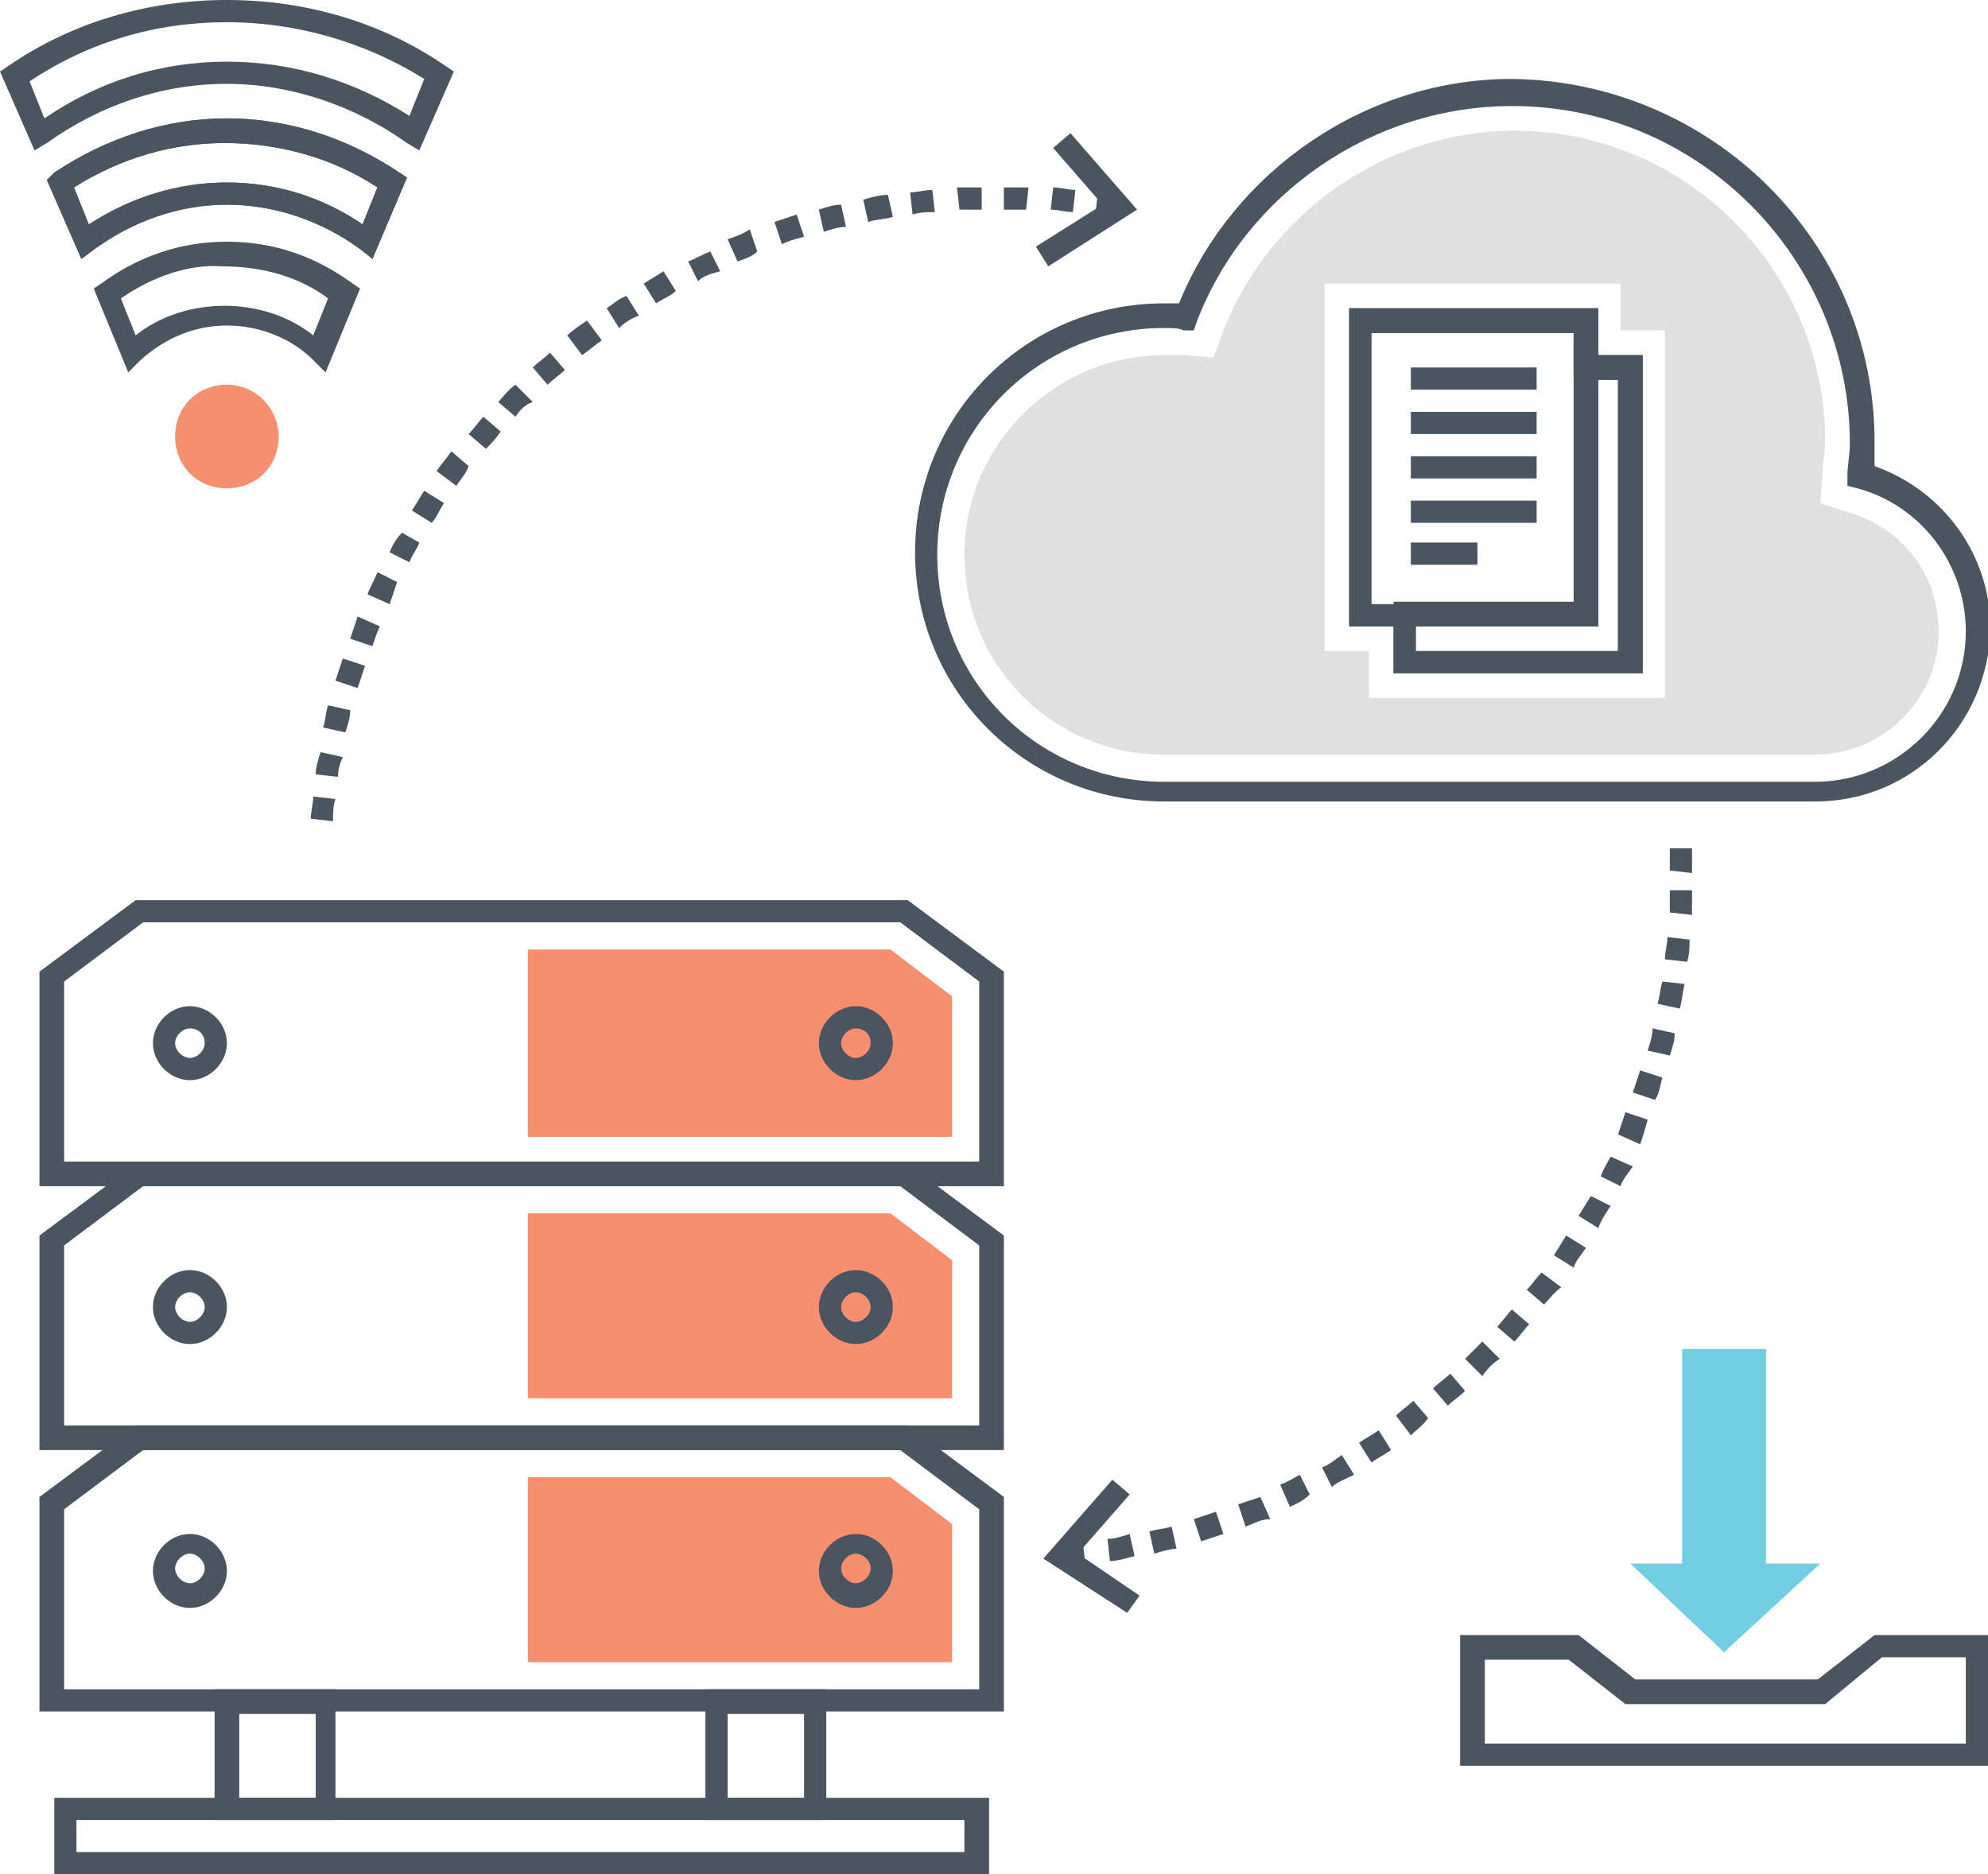 <?xml version="1.0" encoding="utf-8"?>
<!-- Generator: Adobe Illustrator 23.0.3, SVG Export Plug-In . SVG Version: 6.00 Build 0)  -->
<svg version="1.1" id="Layer_1" xmlns="http://www.w3.org/2000/svg" xmlns:xlink="http://www.w3.org/1999/xlink" x="0px" y="0px"
	 viewBox="0 0 80.6 76" style="enable-background:new 0 0 80.6 76;" xml:space="preserve">
<style type="text/css">
	.st0{fill:#4A555F;}
	.st1{fill:#F68F6F;}
	.st2{fill:#E0E0E0;}
	.st3{fill:#71CDE1;}
</style>
<g>
	<g>
		<g>
			<g>
				<path class="st0" d="M40.1,76H2.2v-3.1h37.9V76z M3.1,75.1h36v-1.3h-36V75.1z"/>
			</g>
		</g>
		<g>
			<g>
				<g>
					<path class="st0" d="M13.7,73.8H8.7v-5.3h4.9V73.8z M9.7,72.9h3.1v-3.4H9.7V72.9z"/>
				</g>
			</g>
			<g>
				<g>
					<path class="st0" d="M33.5,73.8h-4.9v-5.3h4.9V73.8z M29.5,72.9h3.1v-3.4h-3.1V72.9z"/>
				</g>
			</g>
		</g>
		<g>
			<g>
				<path class="st0" d="M40.6,69.4h-39v-8.7l3.9-2.9h31.3l3.9,2.9V69.4z M2.6,68.5h37.1v-7.3l-3.2-2.4H5.8l-3.2,2.4V68.5z"/>
			</g>
		</g>
		<g>
			<g>
				<polygon class="st1" points="36.1,59.9 21.4,59.9 21.4,67.4 38.6,67.4 38.6,61.8 				"/>
			</g>
		</g>
		<g>
			<g>
				<path class="st0" d="M40.6,58.8h-39v-8.7l3.9-2.9h31.3l3.9,2.9V58.8z M2.6,57.8h37.1v-7.3l-3.2-2.4H5.8l-3.2,2.4V57.8z"/>
			</g>
		</g>
		<g>
			<g>
				<polygon class="st1" points="36.1,49.2 21.4,49.2 21.4,56.7 38.6,56.7 38.6,51.1 				"/>
			</g>
		</g>
		<g>
			<g>
				<path class="st0" d="M40.6,48.1h-39v-8.7l3.9-2.9h31.3l3.9,2.9V48.1z M2.6,47.1h37.1v-7.3l-3.2-2.4H5.8l-3.2,2.4V47.1z"/>
			</g>
		</g>
		<g>
			<g>
				<polygon class="st1" points="36.1,38.5 21.4,38.5 21.4,46.1 38.6,46.1 38.6,40.4 				"/>
			</g>
		</g>
		<g>
			<g>
				<path class="st0" d="M7.7,43.8c-0.8,0-1.5-0.7-1.5-1.5c0-0.8,0.7-1.5,1.5-1.5s1.5,0.7,1.5,1.5C9.2,43.1,8.5,43.8,7.7,43.8z
					 M7.7,41.7c-0.3,0-0.6,0.3-0.6,0.6c0,0.3,0.3,0.6,0.6,0.6c0.3,0,0.6-0.3,0.6-0.6C8.3,41.9,8,41.7,7.7,41.7z"/>
			</g>
		</g>
		<g>
			<g>
				<path class="st0" d="M7.7,54.5c-0.8,0-1.5-0.7-1.5-1.5s0.7-1.5,1.5-1.5s1.5,0.7,1.5,1.5S8.5,54.5,7.7,54.5z M7.7,52.4
					c-0.3,0-0.6,0.3-0.6,0.6s0.3,0.6,0.6,0.6c0.3,0,0.6-0.3,0.6-0.6S8,52.4,7.7,52.4z"/>
			</g>
		</g>
		<g>
			<g>
				<path class="st0" d="M7.7,65.2c-0.8,0-1.5-0.7-1.5-1.5s0.7-1.5,1.5-1.5s1.5,0.7,1.5,1.5S8.5,65.2,7.7,65.2z M7.7,63
					c-0.3,0-0.6,0.3-0.6,0.6s0.3,0.6,0.6,0.6c0.3,0,0.6-0.3,0.6-0.6S8,63,7.7,63z"/>
			</g>
		</g>
		<g>
			<g>
				<path class="st0" d="M34.7,43.8c-0.8,0-1.5-0.7-1.5-1.5c0-0.8,0.7-1.5,1.5-1.5c0.8,0,1.5,0.7,1.5,1.5
					C36.2,43.1,35.5,43.8,34.7,43.8z M34.7,41.7c-0.3,0-0.6,0.3-0.6,0.6c0,0.3,0.3,0.6,0.6,0.6c0.3,0,0.6-0.3,0.6-0.6
					C35.3,41.9,35,41.7,34.7,41.7z"/>
			</g>
		</g>
		<g>
			<g>
				<path class="st0" d="M34.7,54.5c-0.8,0-1.5-0.7-1.5-1.5s0.7-1.5,1.5-1.5c0.8,0,1.5,0.7,1.5,1.5S35.5,54.5,34.7,54.5z M34.7,52.4
					c-0.3,0-0.6,0.3-0.6,0.6s0.3,0.6,0.6,0.6c0.3,0,0.6-0.3,0.6-0.6S35,52.4,34.7,52.4z"/>
			</g>
		</g>
		<g>
			<g>
				<path class="st0" d="M34.7,65.2c-0.8,0-1.5-0.7-1.5-1.5s0.7-1.5,1.5-1.5c0.8,0,1.5,0.7,1.5,1.5S35.5,65.2,34.7,65.2z M34.7,63
					c-0.3,0-0.6,0.3-0.6,0.6s0.3,0.6,0.6,0.6c0.3,0,0.6-0.3,0.6-0.6S35,63,34.7,63z"/>
			</g>
		</g>
	</g>
	<g>
		<g>
			<path class="st0" d="M73.6,32.5H47.2c-5.6,0-10.1-4.5-10.1-10.1c0-5.6,4.5-10.1,10.1-10.1c0.2,0,0.4,0,0.6,0
				c2.2-5.4,7.6-9.1,13.5-9.1C69.4,3.3,76,9.8,76,17.9c0,0.3,0,0.7,0,1c2.8,1,4.7,3.6,4.7,6.6C80.6,29.4,77.5,32.5,73.6,32.5z
				 M47.2,13.3c-5.1,0-9.2,4.1-9.2,9.2c0,5.1,4.1,9.2,9.2,9.2h26.4c3.3,0,6.1-2.7,6.1-6.1c0-2.7-1.8-5.1-4.4-5.8l-0.4-0.1l0-0.4
				c0-0.4,0.1-0.9,0.1-1.3c0-7.5-6.1-13.7-13.7-13.7c-5.6,0-10.8,3.5-12.8,8.8l-0.1,0.3l-0.4,0C47.8,13.3,47.5,13.3,47.2,13.3z"/>
		</g>
	</g>
	<g>
		<g>
			<path class="st2" d="M75,20.8l-1.2-0.4l0.1-1.3c0-0.4,0.1-0.8,0.1-1.2c0-6.9-5.6-12.6-12.6-12.6c-5.2,0-9.9,3.3-11.8,8.1
				l-0.4,1.1L48,14.4c-0.3,0-0.5,0-0.8,0c-4.4,0-8.1,3.6-8.1,8.1s3.6,8.1,8.1,8.1h26.4c2.7,0,5-2.2,5-5C78.6,23.3,77.1,21.4,75,20.8
				z M67.5,28.3h-12v-1.9h-1.8V11.5h12v1.9h1.8V28.3z"/>
		</g>
	</g>
	<g>
		<g>
			<g>
				<path class="st0" d="M64.8,25.4H54.7V12.5h10.1V25.4z M55.6,24.5h8.2v-11h-8.2V24.5z"/>
			</g>
		</g>
		<g>
			<g>
				<path class="st0" d="M66.6,27.3H56.5v-2.9h7.4v-10h2.7V27.3z M57.4,26.4h8.2v-11h-0.8v10h-7.4V26.4z"/>
			</g>
		</g>
		<g>
			<g>
				<rect x="57.2" y="14.9" class="st0" width="5.1" height="0.9"/>
			</g>
		</g>
		<g>
			<g>
				<rect x="57.2" y="16.7" class="st0" width="5.1" height="0.9"/>
			</g>
		</g>
		<g>
			<g>
				<rect x="57.2" y="18.5" class="st0" width="5.1" height="0.9"/>
			</g>
		</g>
		<g>
			<g>
				<rect x="57.2" y="20.3" class="st0" width="5.1" height="0.9"/>
			</g>
		</g>
		<g>
			<g>
				<rect x="57.2" y="22" class="st0" width="2.7" height="0.9"/>
			</g>
		</g>
	</g>
	<g>
		<g>
			<path class="st0" d="M66.6,27.3H56.5v-1.9h-1.8V12.5h10.1v1.9h1.8V27.3z M57.4,26.4h8.2v-11h-1.8v-1.9h-8.2v11h1.8V26.4z"/>
		</g>
	</g>
	<g>
		<g>
			<path class="st0" d="M43.1,63.6L43,62.6c0.3,0,0.6-0.1,0.9-0.1l0.1,0.9C43.7,63.5,43.4,63.5,43.1,63.6z M45,63.3l-0.1-0.9
				c0.3,0,0.6-0.1,0.9-0.2l0.2,0.9C45.6,63.2,45.3,63.3,45,63.3z M46.8,63l-0.2-0.9c0.3-0.1,0.6-0.1,0.9-0.2l0.2,0.9
				C47.5,62.8,47.1,62.9,46.8,63z M48.7,62.5l-0.3-0.9c0.3-0.1,0.6-0.2,0.9-0.3l0.3,0.9C49.3,62.3,49,62.4,48.7,62.5z M50.5,61.9
				L50.2,61c0.3-0.1,0.6-0.2,0.9-0.3l0.4,0.9C51.1,61.6,50.8,61.8,50.5,61.9z M52.3,61.1l-0.4-0.9c0.3-0.1,0.6-0.3,0.8-0.4l0.4,0.8
				C52.8,60.9,52.5,61,52.3,61.1z M54,60.3l-0.4-0.8c0.3-0.1,0.5-0.3,0.8-0.5l0.5,0.8C54.5,60,54.2,60.1,54,60.3z M55.6,59.3
				l-0.5-0.8c0.3-0.2,0.5-0.3,0.8-0.5l0.5,0.8C56.1,59,55.9,59.1,55.6,59.3z M57.2,58.2l-0.6-0.8c0.2-0.2,0.5-0.4,0.7-0.6l0.6,0.7
				C57.7,57.8,57.4,58,57.2,58.2z M58.7,57l-0.6-0.7c0.2-0.2,0.5-0.4,0.7-0.6l0.6,0.7C59.2,56.6,58.9,56.8,58.7,57z M60.1,55.8
				l-0.7-0.7c0.2-0.2,0.4-0.4,0.7-0.7l0.7,0.7C60.5,55.3,60.3,55.5,60.1,55.8z M61.4,54.4l-0.7-0.6c0.2-0.2,0.4-0.5,0.6-0.7l0.7,0.6
				C61.8,53.9,61.6,54.2,61.4,54.4z M62.6,52.9l-0.7-0.6c0.2-0.2,0.4-0.5,0.6-0.7l0.8,0.6C63,52.4,62.8,52.7,62.6,52.9z M63.8,51.4
				L63,50.9c0.2-0.3,0.3-0.5,0.5-0.8l0.8,0.5C64.1,50.9,63.9,51.1,63.8,51.4z M64.8,49.8L64,49.3c0.2-0.3,0.3-0.5,0.5-0.8l0.8,0.4
				C65.1,49.2,64.9,49.5,64.8,49.8z M65.7,48.1l-0.8-0.4c0.1-0.3,0.3-0.6,0.4-0.8l0.9,0.4C66,47.6,65.8,47.8,65.7,48.1z M66.5,46.4
				L65.6,46c0.1-0.3,0.2-0.6,0.3-0.9l0.9,0.3C66.7,45.8,66.6,46.1,66.5,46.4z M67.1,44.6l-0.9-0.3c0.1-0.3,0.2-0.6,0.3-0.9l0.9,0.3
				C67.3,44,67.3,44.3,67.1,44.6z M67.7,42.8l-0.9-0.2c0.1-0.3,0.2-0.6,0.2-0.9l0.9,0.2C67.9,42.2,67.8,42.5,67.7,42.8z M68.1,40.9
				l-0.9-0.2c0.1-0.3,0.1-0.6,0.2-0.9l0.9,0.1C68.2,40.3,68.2,40.6,68.1,40.9z M68.4,39l-0.9-0.1c0-0.3,0.1-0.6,0.1-0.9l0.9,0.1
				C68.5,38.4,68.5,38.7,68.4,39z M68.6,37.1l-0.9-0.1c0-0.3,0-0.6,0-0.9l0.9,0C68.6,36.5,68.6,36.8,68.6,37.1z M67.7,35.3
				c0-0.3,0-0.6,0-0.9l0.9,0c0,0.3,0,0.6,0,1L67.7,35.3z"/>
		</g>
	</g>
	<g>
		<g>
			<path class="st0" d="M13.5,33.3l-0.9-0.1c0-0.3,0.1-0.6,0.1-0.9l0.9,0.1C13.5,32.7,13.5,33,13.5,33.3z M13.7,31.5l-0.9-0.1
				c0-0.3,0.1-0.6,0.2-0.9l0.9,0.2C13.8,30.9,13.7,31.2,13.7,31.5z M14,29.7l-0.9-0.2c0.1-0.3,0.1-0.6,0.2-0.9l0.9,0.2
				C14.2,29.1,14.1,29.4,14,29.7z M14.5,27.9l-0.9-0.3c0.1-0.3,0.2-0.6,0.3-0.9l0.9,0.3C14.7,27.3,14.6,27.6,14.5,27.9z M15.1,26.2
				l-0.9-0.3c0.1-0.3,0.2-0.6,0.3-0.9l0.9,0.4C15.3,25.6,15.2,25.9,15.1,26.2z M15.8,24.5l-0.9-0.4c0.1-0.3,0.3-0.6,0.4-0.9l0.8,0.4
				C16,23.9,15.9,24.2,15.8,24.5z M16.6,22.8l-0.8-0.4c0.1-0.3,0.3-0.6,0.5-0.8L17,22C16.9,22.3,16.7,22.5,16.6,22.8z M17.5,21.2
				l-0.8-0.5c0.2-0.3,0.3-0.5,0.5-0.8l0.8,0.5C17.8,20.7,17.7,21,17.5,21.2z M18.5,19.7l-0.8-0.6c0.2-0.3,0.4-0.5,0.6-0.8l0.7,0.6
				C18.9,19.2,18.7,19.4,18.5,19.7z M19.7,18.2L19,17.6c0.2-0.2,0.4-0.5,0.6-0.7l0.7,0.6C20.1,17.8,19.9,18,19.7,18.2z M20.9,16.9
				l-0.7-0.6c0.2-0.2,0.4-0.5,0.7-0.7l0.7,0.7C21.3,16.4,21.1,16.6,20.9,16.9z M22.2,15.6l-0.6-0.7c0.2-0.2,0.5-0.4,0.7-0.6l0.6,0.7
				C22.7,15.2,22.4,15.4,22.2,15.6z M23.6,14.4L23,13.6c0.2-0.2,0.5-0.4,0.8-0.6l0.6,0.8C24.1,14,23.9,14.2,23.6,14.4z M25.1,13.3
				l-0.5-0.8c0.3-0.2,0.5-0.4,0.8-0.5l0.5,0.8C25.6,12.9,25.3,13.1,25.1,13.3z M26.6,12.3l-0.5-0.8c0.3-0.2,0.5-0.3,0.8-0.5l0.5,0.8
				C27.2,12,26.9,12.1,26.6,12.3z M28.3,11.4l-0.4-0.8c0.3-0.1,0.6-0.3,0.9-0.4l0.4,0.8C28.8,11.1,28.5,11.2,28.3,11.4z M29.9,10.6
				l-0.4-0.9c0.3-0.1,0.6-0.2,0.9-0.4l0.3,0.9C30.5,10.4,30.2,10.5,29.9,10.6z M31.7,9.9l-0.3-0.9c0.3-0.1,0.6-0.2,0.9-0.3l0.3,0.9
				C32.2,9.7,31.9,9.8,31.7,9.9z M33.4,9.4l-0.2-0.9c0.3-0.1,0.6-0.2,0.9-0.2l0.2,0.9C34,9.2,33.7,9.3,33.4,9.4z M35.2,9L35,8.1
				C35.3,8,35.7,7.9,36,7.9l0.2,0.9C35.8,8.9,35.5,8.9,35.2,9z M45.3,8.9c-0.3-0.1-0.6-0.1-0.9-0.1l0.1-0.9c0.3,0,0.6,0.1,0.9,0.2
				L45.3,8.9z M37,8.7l-0.1-0.9c0.3,0,0.6-0.1,0.9-0.1l0.1,0.9C37.6,8.6,37.3,8.6,37,8.7z M43.5,8.6c-0.3,0-0.6-0.1-0.9-0.1l0.1-0.9
				c0.3,0,0.6,0.1,0.9,0.1L43.5,8.6z M38.9,8.5l-0.1-0.9c0.3,0,0.6,0,1,0l0,0.9C39.5,8.5,39.2,8.5,38.9,8.5z M41.6,8.5
				c-0.3,0-0.6,0-0.9,0l0-0.9c0.3,0,0.6,0,1,0L41.6,8.5z"/>
		</g>
	</g>
	<g>
		<g>
			<polygon class="st0" points="42.5,10.8 42,10 44.7,8.3 42.7,6 43.4,5.4 46.1,8.5 			"/>
		</g>
	</g>
	<g>
		<g>
			<polygon class="st0" points="45.7,65.4 42.3,63.2 45.1,60 45.8,60.6 43.7,63 46.2,64.7 			"/>
		</g>
	</g>
	<g>
		<g>
			<polygon class="st3" points="71.6,63.4 71.6,54.7 68.2,54.7 68.2,63.4 66.1,63.4 69.9,67 73.8,63.4 			"/>
		</g>
	</g>
	<g>
		<g>
			<path class="st0" d="M80.6,71.6H59.2v-5.3H64l2.3,1.8h7.4l2.3-1.8h4.7V71.6z M60.2,70.7h19.5v-3.5h-3.4L74,69.1h-8.1l-2.3-1.8
				h-3.4V70.7z"/>
		</g>
	</g>
	<g>
		<g>
			<g>
				<path class="st0" d="M1.4,6.1L0,2.9l0.3-0.2C2.9,0.9,6,0,9.2,0c3.2,0,6.3,0.9,8.9,2.7l0.3,0.2L17,6.1l-0.5-0.3
					c-2.1-1.5-4.7-2.4-7.3-2.4C6.5,3.4,4,4.3,1.9,5.8L1.4,6.1z M1.2,3.3l0.6,1.5C4,3.3,6.5,2.5,9.2,2.5c2.7,0,5.2,0.8,7.4,2.2
					l0.6-1.5c-2.4-1.5-5.2-2.3-8-2.3C6.3,0.9,3.6,1.7,1.2,3.3z"/>
			</g>
		</g>
	</g>
	<g>
		<g>
			<g>
				<path class="st0" d="M3.3,10.5L1.9,7.3L2.2,7c2.1-1.4,4.5-2.2,7-2.2c2.5,0,4.9,0.8,7,2.2l0.3,0.2l-1.4,3.3l-0.5-0.4
					C13.1,9,11.2,8.3,9.2,8.3c-2,0-3.9,0.7-5.5,1.9L3.3,10.5z M3,7.6l0.6,1.5C5.3,8,7.2,7.4,9.2,7.4c2,0,3.9,0.6,5.5,1.7l0.6-1.5
					c-1.8-1.2-4-1.8-6.2-1.8C7,5.8,4.9,6.4,3,7.6z"/>
			</g>
		</g>
	</g>
	<g>
		<g>
			<g>
				<path class="st0" d="M3.3,10.5L1.9,7.3L2.2,7c2.1-1.4,4.5-2.2,7-2.2c2.5,0,4.9,0.8,7,2.2l0.3,0.2l-1.4,3.3l-0.5-0.4
					C13.1,9,11.2,8.3,9.2,8.3c-2,0-3.9,0.7-5.5,1.9L3.3,10.5z M3,7.6l0.6,1.5C5.3,8,7.2,7.4,9.2,7.4c2,0,3.9,0.6,5.5,1.7l0.6-1.5
					c-1.8-1.2-4-1.8-6.2-1.8C7,5.8,4.9,6.4,3,7.6z"/>
			</g>
		</g>
	</g>
	<g>
		<g>
			<g>
				<path class="st0" d="M5.2,15.1l-1.4-3.4l0.3-0.2c1.5-1.1,3.2-1.7,5.1-1.7c1.9,0,3.6,0.6,5.1,1.7l0.3,0.2l-1.4,3.4l-0.5-0.5
					c-0.9-0.9-2.2-1.4-3.5-1.4c-1.3,0-2.5,0.5-3.5,1.4L5.2,15.1z M4.9,12.1l0.6,1.5c1-0.8,2.3-1.2,3.6-1.2c1.3,0,2.6,0.4,3.6,1.2
					l0.6-1.5c-1.2-0.9-2.7-1.3-4.3-1.3C7.7,10.7,6.2,11.2,4.9,12.1z"/>
			</g>
		</g>
	</g>
	<g>
		<g>
			<path class="st1" d="M11.3,17.7c0,1.2-0.9,2.1-2.1,2.1s-2.1-0.9-2.1-2.1c0-1.2,0.9-2.1,2.1-2.1S11.3,16.6,11.3,17.7z"/>
		</g>
	</g>
</g>
</svg>
